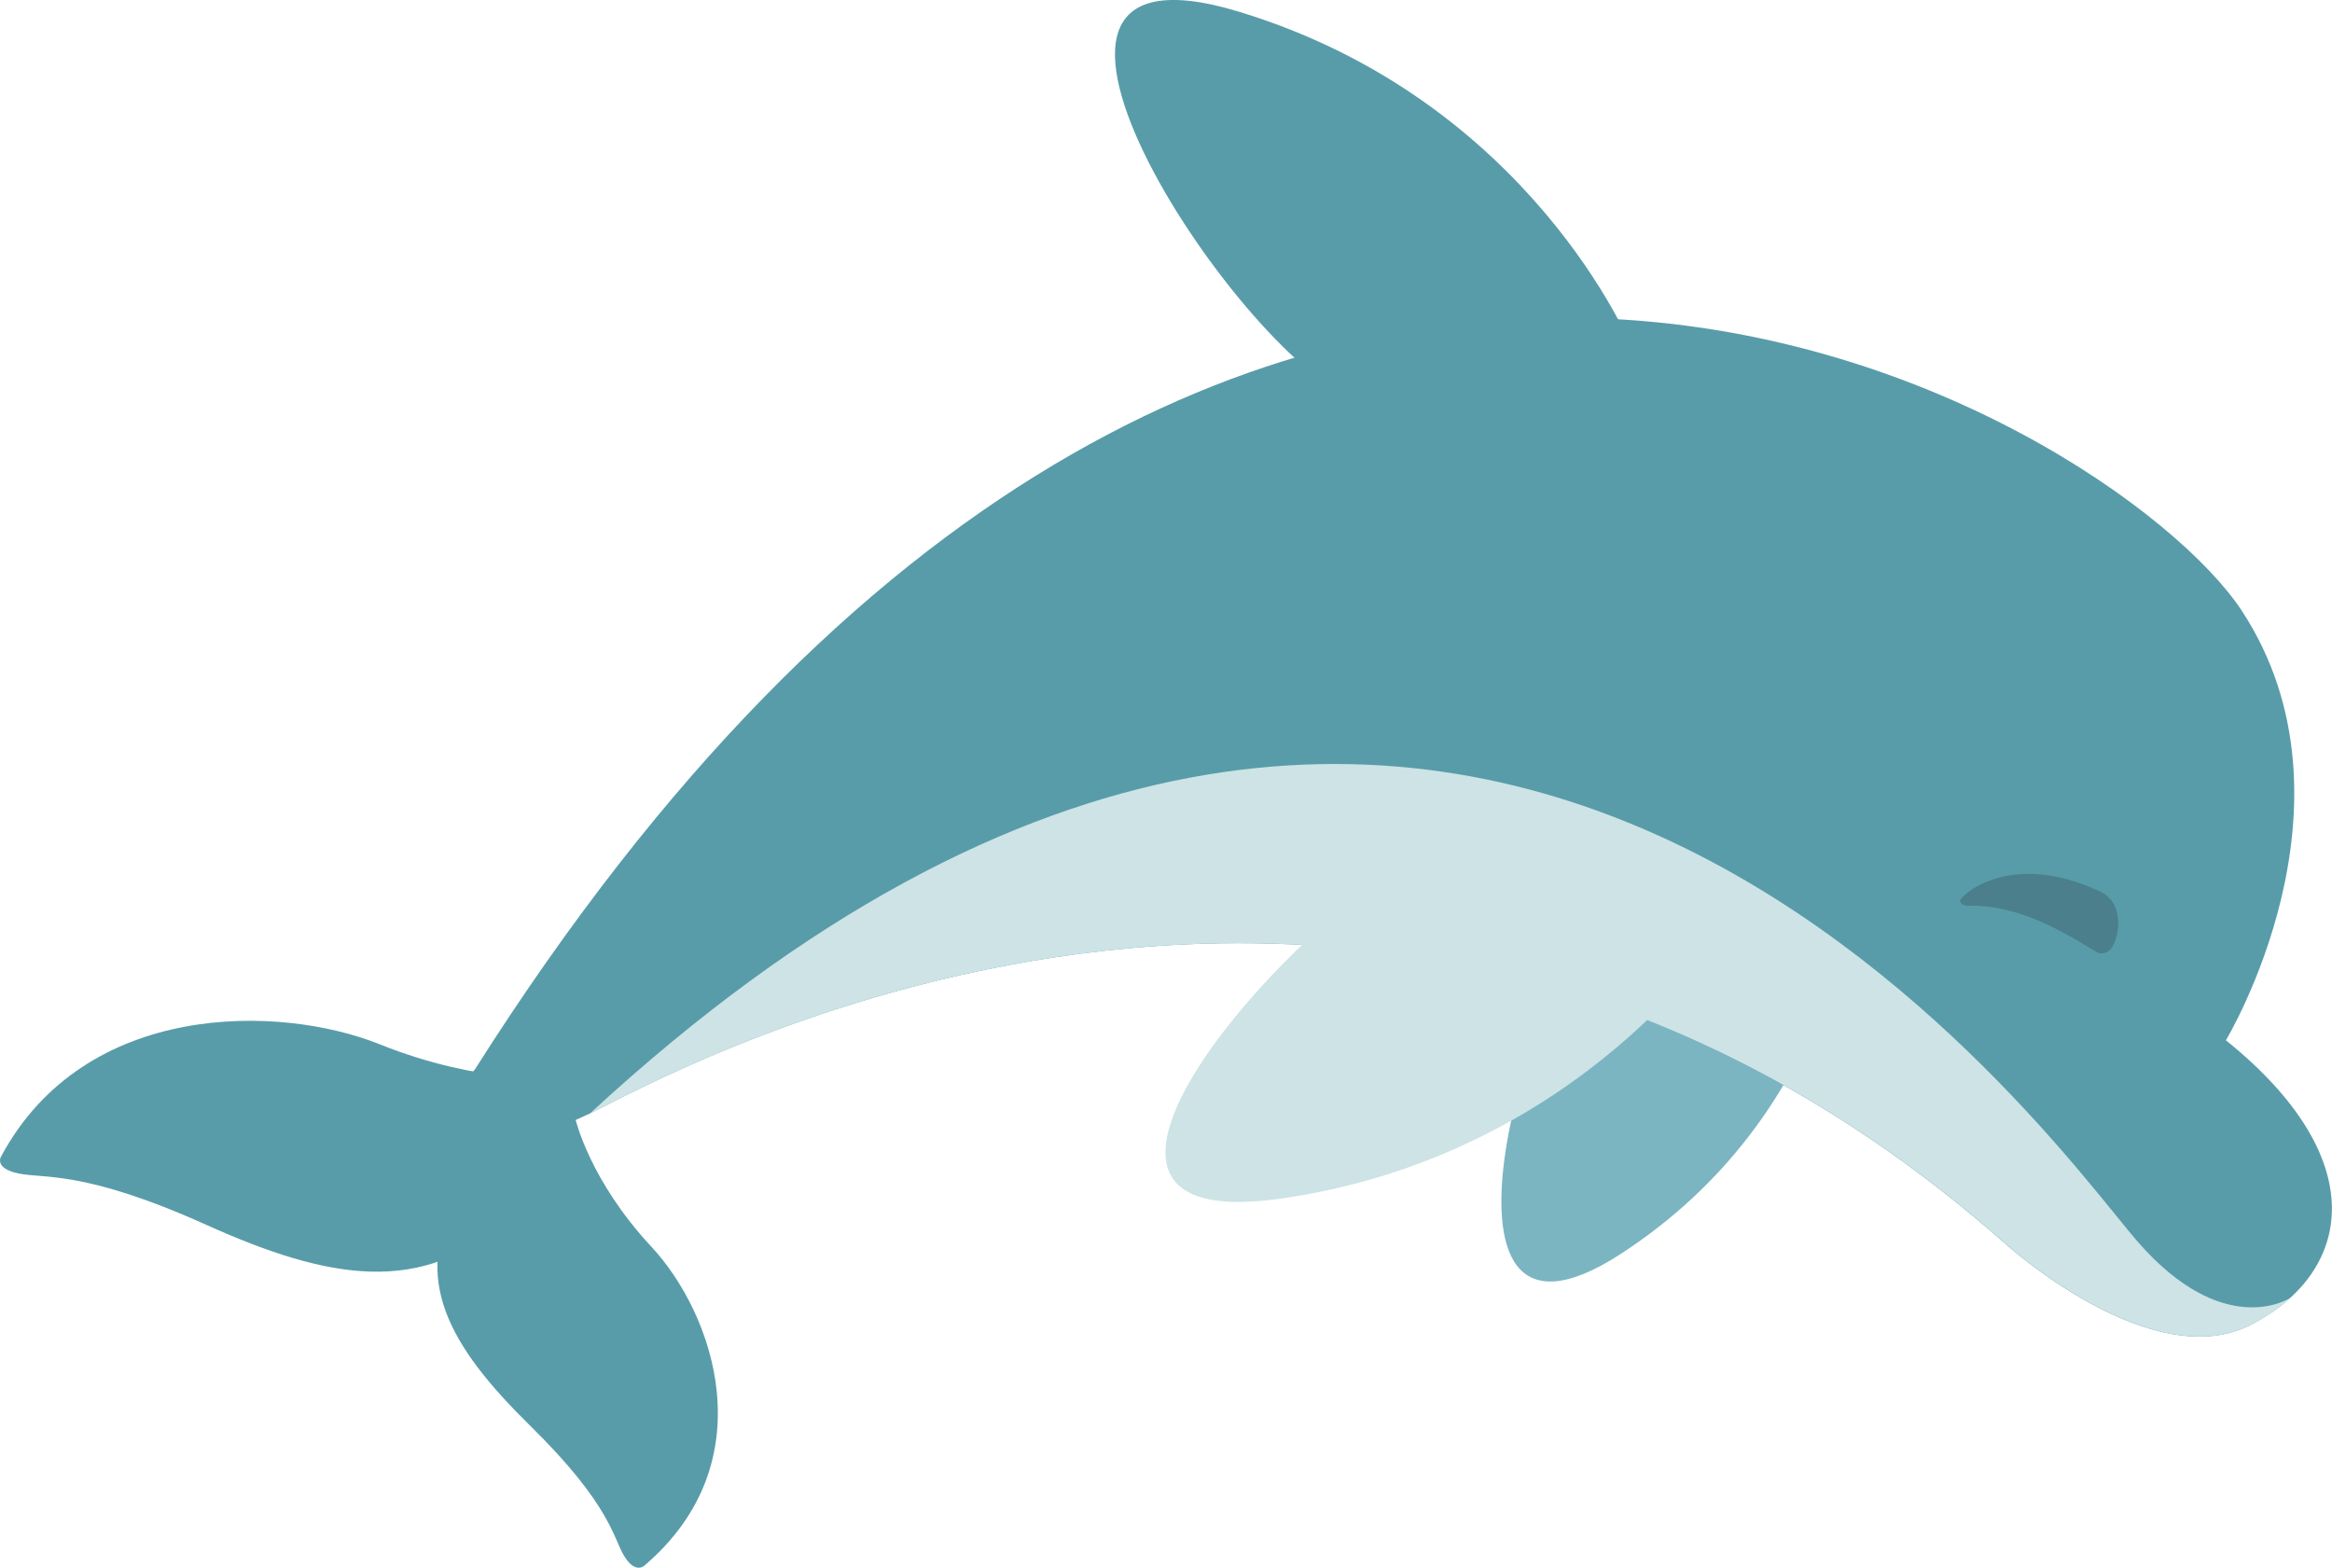 <svg width="35.655" height="23.97" xmlns="http://www.w3.org/2000/svg">
 <defs>
  <style type="text/css">
   <![CDATA[
    .fil5 {fill:#2E211D}
    .fil4 {fill:#4A7F8B}
    .fil0 {fill:#589CA9}
    .fil1 {fill:#7BB5C2}
    .fil3 {fill:#ADD1D7}
    .fil2 {fill:#CDE3E5}
    .fil6 {fill:#F9E6E0}
   ]]>
  </style>
 </defs>
 <g>
  <title>Layer 1</title>
  <g id="图层_x0020_1">
   <path id="svg_1" d="m24.952,5.318c0,0 -1.541,-3.787 -6.019,-5.142c-4.478,-1.355 0.22,5.528 1.802,5.912c1.582,0.384 4.247,-0.205 4.217,-0.77l0,0z" class="fil0"/>
   <path id="svg_2" d="m28.303,13.574c0,0 -0.226,3.46 -3.527,5.601c-3.302,2.141 -1.335,-4.585 -0.143,-5.263c1.192,-0.679 3.539,-0.808 3.67,-0.338l-0,0z" class="fil1"/>
   <path id="svg_3" d="m34.033,15.905c0,0 2.179,-3.61 0.244,-6.565c-1.935,-2.955 -15.409,-11.312 -27.014,7.008c0,0 -0.446,0.507 -0.039,0.829c0.407,0.323 0.806,0.312 1.793,-0.151c0.988,-0.463 11.777,-6.711 21.632,1.981c0,0 2.245,2.045 3.779,1.243c1.534,-0.801 1.866,-2.524 -0.396,-4.345l-0,0z" class="fil0"/>
   <path id="svg_4" d="m9.019,17.026c0.987,-0.463 11.777,-6.711 21.633,1.981c0,0 2.245,2.044 3.779,1.243c0.224,-0.117 0.422,-0.254 0.591,-0.408c-0.038,0.024 -1.029,0.644 -2.34,-0.859c-1.337,-1.532 -10.251,-14.341 -23.662,-1.958l0,-0z" class="fil2"/>
   <path id="svg_7" d="m26.398,14.187c0,0 -2.19,3.483 -6.825,4.141c-4.636,0.657 1.205,-5.39 2.826,-5.529c1.621,-0.14 4.129,0.839 3.999,1.388z" class="fil2"/>
   <path id="svg_9" d="m8.797,17.105c0,0 0.213,0.939 1.162,1.957c0.949,1.018 1.753,3.285 -0.101,4.871c0,0 -0.136,0.144 -0.31,-0.134c-0.174,-0.279 -0.201,-0.782 -1.444,-2.002c-1.242,-1.221 -1.827,-2.247 -1.096,-3.535c0.731,-1.288 1.788,-1.156 1.788,-1.156l-0,-0z" class="fil0"/>
   <path id="svg_10" d="m8.531,16.486c0,0 -1.194,0.096 -2.723,-0.518c-1.53,-0.615 -4.505,-0.672 -5.788,1.708c0,0 -0.127,0.184 0.263,0.266c0.39,0.083 1,-0.057 2.87,0.785c1.869,0.842 3.289,1.089 4.587,-0.069c1.299,-1.158 0.792,-2.173 0.792,-2.173l-0,0z" class="fil0"/>
   <path id="svg_11" d="m32.331,14.408c-0.045,0.12 -0.115,0.17 -0.219,0.169c-0.104,-0.001 -1.044,-0.771 -2.039,-0.727c0,0 -0.091,-0.012 -0.107,-0.073c-0.016,-0.058 0.738,-0.804 2.146,-0.145c0.296,0.138 0.323,0.5 0.22,0.775l-0,0z" class="fil4"/>
  </g>
 </g>
</svg>